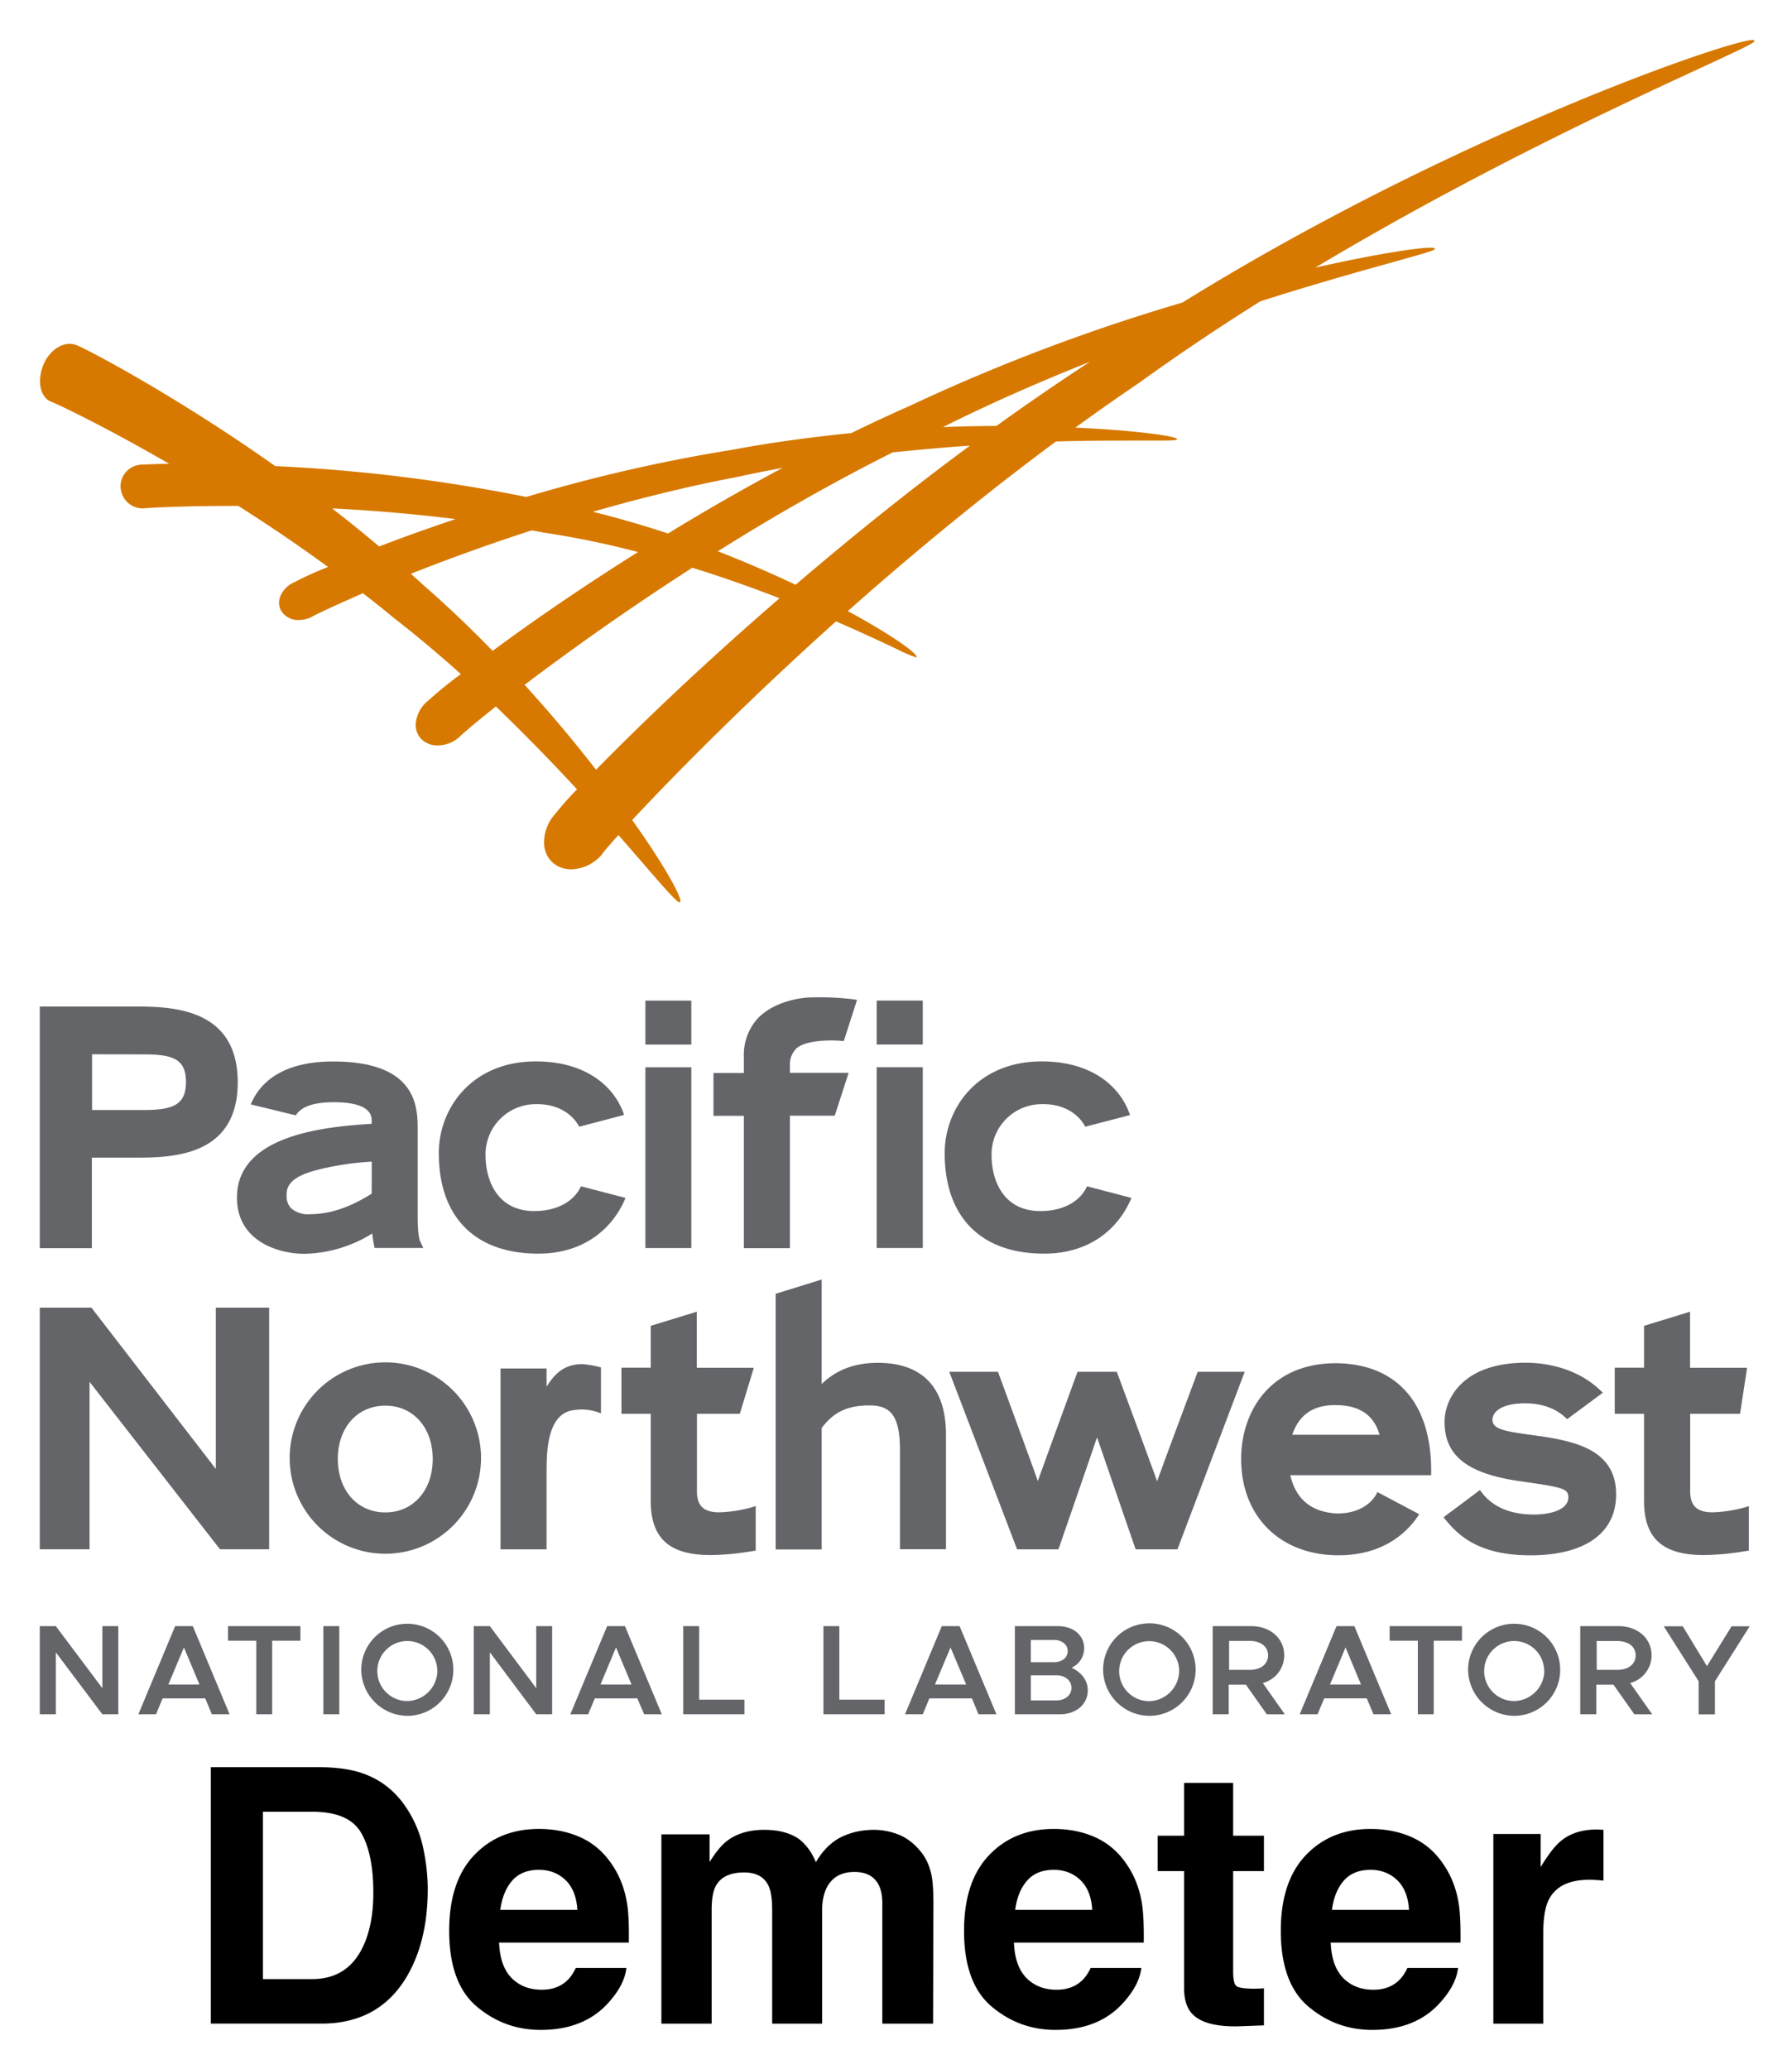 <svg xmlns="http://www.w3.org/2000/svg" role="img" viewBox="-9.28 -4.78 418.06 482.56"><path fill="#d77900" d="M149.3 205.7c-.66 0-3.3-3-8.1-8.57L135 190c-3.28 3.63-3.76 4.34-3.81 4.48A9.79 9.79 0 0 1 124 198a6.46 6.46 0 0 1-4.15-1.41 6.11 6.11 0 0 1-2.18-4.39 9.86 9.86 0 0 1 2.67-7.23 67.14 67.14 0 0 1 5-5.63C119 172.49 112.62 166 106.4 160c-5.12 4.1-8.31 6.83-8.57 7.19a7.75 7.75 0 0 1-5 1.91 5.3 5.3 0 0 1-3.95-1.62 4.8 4.8 0 0 1-1.16-3.59 7.81 7.81 0 0 1 2.93-5.28 95.24 95.24 0 0 1 7.59-6.15c-5.13-4.6-10.35-9-15.52-13-2.65-2.2-5.06-4.12-7.34-5.86-7.35 3.2-11.71 5.32-12.05 5.58a6.85 6.85 0 0 1-2.92.66 4.63 4.63 0 0 1-4.18-2.28 3.93 3.93 0 0 1-.18-3.08 6.25 6.25 0 0 1 3.39-3.48 82.93 82.93 0 0 1 7.81-3.53c-6.47-4.74-13.32-9.4-20.92-14.24h-1.86c-11.63 0-19.72.47-20.26.58H24a5.15 5.15 0 0 1-5.13-4.81 4.89 4.89 0 0 1 1.2-3.64 5.14 5.14 0 0 1 3.63-1.76c.28 0 2.59-.14 6.47-.2-15.51-9-27-14.39-27.66-14.52C0 87.7-.67 83.89.9 80.18c1.18-2.8 3.68-4.76 6.07-4.76a4.15 4.15 0 0 1 1.77.39c1 .25 21.77 10.87 46.19 28.13a388.39 388.39 0 0 1 58.57 7.2 374.56 374.56 0 0 1 48.06-11c8.78-1.66 18.15-2.93 27.76-3.9 4.58-2.24 9.14-4.36 13.51-6.29a444.29 444.29 0 0 1 63.72-24.15c63.22-39.17 127.63-61.25 133-61.25.18 0 .42 0 .46.19.2.42-2.93 1.87-12.69 6.4-18.43 8.51-52.71 24.35-89.76 46.51 13.55-3.07 23.77-4.65 26.89-4.65.89 0 1 .13 1 .26.09.33-1.66.84-9.88 3.14-7.16 2-18 5-30.84 9.11-10 6.28-19.52 12.69-28.25 19-4.76 3.22-9.76 6.73-14.89 10.45 13.92.64 23.18 1.95 23.7 2.62a.24.24 0 0 1 0 .12c0 .22-.74.29-5.64.29h-5c-4.48 0-10.51 0-17.58.21-15.84 11.71-32.21 25.06-48.56 39.56 9.69 5.25 15.87 9.59 16 10.61a.19.19 0 0 1 0 .19h-.09a32 32 0 0 1-4.5-1.95c-3.21-1.51-8.07-3.81-14.17-6.45-24.26 21.79-41.32 39.66-47.54 46.34 7.38 10.36 11.5 17.85 11.23 19a.32.32 0 0 1-.12.2zm-36.22-50.77c5.79 6.37 11.41 13 16.69 19.84 7.13-7.28 22.09-22.1 42.81-40-6.91-2.69-13.75-5.08-20.35-7.12-16.88 10.84-30.55 20.82-39.15 27.33zM87.64 130l1.78 1.63c5.44 4.75 10.9 9.93 16.23 15.41 7.31-5.43 19.22-13.83 33.92-23.05a210.33 210.33 0 0 0-22.08-4.55c-.51-.11-1-.21-1.55-.29l-1.17-.22c-9.56 3.1-19 6.49-28.18 10.12.34.35.7.62 1 1zm70.54-6.19c6.06 2.34 12.17 5 18.16 7.81C190 119.92 203.67 109 217 99.17c-6.23.41-12.28 1-18 1.56-13.06 6.55-26.82 14.27-40.82 23.09zm-90-10c3.9 3 7.51 5.93 11 8.88 5.85-2.26 11.89-4.41 17.82-6.39-9.18-1.14-18.89-2-28.83-2.49zm60.82.78c5.7 1.4 11.62 3.11 17.57 5.07 8.74-5.36 17.74-10.51 26.72-15.3-3.46.62-7.06 1.34-10.67 2.13-10.41 1.97-21.73 4.69-33.62 8.11zm116.05-35c-12.29 4.88-23.84 10-34.35 15.25 4.34-.16 8.54-.24 12.49-.27 7.07-5.1 14.43-10.15 21.86-15z"/><path fill="#636569" d="M58.3 335.53A22.32 22.32 0 1 0 80.61 313a22.32 22.32 0 0 0-22.31 22.53zm11.23 0c0-7.31 4.55-12.43 11.08-12.43s11.06 5.12 11.06 12.43S87.14 348 80.61 348s-11.08-5.15-11.08-12.47zm-28.46-35.29v37.62l-29.02-37.62H0v56.36h11.61v-39.06l30.43 39.06h11.47v-56.36H41.07zm77.16 18.43v-4.24h-10.74v42.18h10.74v-18.46c.07-3.09-.23-13.22 6.32-14a11.67 11.67 0 0 1 6.37.75v-10.72a24.84 24.84 0 0 0-4.27-.77c-4.85-.03-6.92 2.97-8.42 5.26zm24.3-14.19v9.76h-6.83V325h6.83v20.26c0 8.79 4.32 12.69 14 12.69a60.27 60.27 0 0 0 9.19-.84l1.3-.19v-10.39l-1.24.37a31.31 31.31 0 0 1-7.26 1.08c-3.62 0-5.21-1.5-5.21-4.88V325h10l3.27-10.74h-13.3v-13.08zm29.14-7.48v59.65h10.74V328.3c2.11-2.7 4.79-5.26 11.08-5.26 4.43 0 7.18 1.71 7.18 10.26v23.29h10.74V329.9c0-11-5.47-16.79-15.88-16.79-6.49 0-10.44 2.36-13.12 4.94v-24.37zm98.47 18.2s-8 21.33-9.47 25.54c-1.5-4.21-9.41-25.54-9.41-25.54h-9.16s-7.76 21.24-9.26 25.49c-1.49-4.25-9.3-25.49-9.3-25.49h-11.36L228 356.61h9.65s7.54-21.79 9-26.13l9 26.13h9.76l15.69-41.41zM347 329.8c-5.32-.77-8.1-1.25-8.1-3.4 0-1.78 2-3.84 7.56-3.84 5.15 0 8.09 1.91 9.86 3.69l8.32-6.16c-6.12-6.29-14.38-7-18-7-14.93 0-18.92 8.66-18.92 13.78 0 8 5.44 12.23 18.24 13.94 9.46 1.36 10.64 1.66 10.64 3.69 0 2.93-4.29 4-8 4-5.86 0-10.08-2-12.61-5.72l-8.5 6.35c3.21 4.08 8 8.88 20.26 8.88 12.69 0 20-5.17 20-14.19.01-11.24-11.06-12.72-20.75-14.02zm27.26-25.32v9.76h-6.83V325h6.83v20.26c0 8.79 4.31 12.69 14 12.69a61.57 61.57 0 0 0 9.19-.84l1.27-.19v-10.39l-1.23.37a31.15 31.15 0 0 1-7.25 1.08c-3.59 0-5.21-1.5-5.21-4.88V325h11.63l1.64-10.74H385v-13.08zm-71.88 8.72c-15.26 0-22.11 11.19-22.11 22.32C280.27 349 289.41 358 303 358c11.09 0 16.53-6 18.81-9.58l-9.76-5.17c-1 2.33-4 5-9.32 5-6.08-.26-9.71-3.35-11-8.93h32.87v-1.18c-.03-15.71-8.1-24.82-22.22-24.94zm-10.18 16.69c1.53-4.56 4.75-6.92 10-6.92 5.69 0 9 2.28 10.37 6.92zM0 230v56.37h12.15v-21.12h9.77c8.5 0 24.26 0 24.26-17.57S30.42 230 21.92 230zm24.2 11.16c6.71 0 9.91 1 9.91 6.44s-3.2 6.54-9.91 6.54h-12v-13zm64.57 43.66c-.24-.45-.61-1.8-.61-6v-20c0-5.17 0-16-19.71-16-9.91 0-16.48 3.45-19.23 10l10.51 2.57c.83-1.38 2.93-3.07 8.79-3.07s8.91 1.41 8.91 4.2v.84C67.29 258 46 259.71 46 274.55c0 10.35 9.88 13.13 15.72 13.13a31.07 31.07 0 0 0 15.84-4.74c.12 1 .24 1.84.39 2.56l.16.81h11.36zm-11.34-11.16c-3.7 2.29-8.58 4.78-14.44 4.78a5.9 5.9 0 0 1-4.41-1.44 4.1 4.1 0 0 1-1-2.93v-.15c0-2.1 1-4.26 7.34-5.86a67.12 67.12 0 0 1 12.53-1.88zm48.82-1.73c-1.32 3-4.94 5.78-10.88 5.78-8.39 0-11.38-6.79-11.38-13.11a11.72 11.72 0 0 1 11.6-11.83h.49c5.34 0 8.51 2.81 9.76 5.27l10.48-2.76c-2.23-6.69-9-12.54-20.78-12.48-14.69.09-22.45 10.83-22.45 21.41 0 14.9 8.46 23.43 23.19 23.43 11.23 0 17.68-6.44 20.37-13zm15.04-43.31v10.26H152v-10.26zm0 15.54v42.17H152v-42.17zm33.71-.4a5.2 5.2 0 0 1 1.22-3.65c1.58-2.09 7.4-2.46 11.35-2.05l3.09-9.6-.75-.13a64 64 0 0 0-9.69-.46h-.11c-2.15 0-8.66.75-12.64 4.93a12.69 12.69 0 0 0-3.21 9.09v3.61h-7.09v10h7.09v30.87H175v-30.91h10.46l3.24-10H175zm20.25.39H206v42.17h-10.75zm0-15.54H206v10.26h-10.75zm49.06 43.32c-1.31 3-4.88 5.78-10.88 5.78-8.4 0-11.39-6.79-11.39-13.11a11.72 11.72 0 0 1 11.6-11.83h.5c5.35 0 8.53 2.82 9.76 5.27l10.44-2.72c-2.23-6.72-9-12.58-20.78-12.52-14.71.09-22.45 10.83-22.45 21.41 0 14.9 8.44 23.43 23.2 23.43 11.23 0 17.67-6.44 20.36-13zM0 374.53h3.74L14.6 389v-14.47h3.71v20.56H14.6L3.74 380.63v14.46H0zm38.6 16.85h-9.94l-1.55 3.71H23l8.58-20.56h4.12l8.58 20.56h-4.13zm-1.35-3.24l-3.62-8.64-3.63 8.64zm13.26-10.21h-6.59v-3.4H60.8v3.4h-6.58v17.16h-3.71zm15.65-3.4h3.71v20.56h-3.71zM75 384.79a10.74 10.74 0 1 1 10.82 10.66A10.84 10.84 0 0 1 75 384.79zm17.74 0a7 7 0 1 0-6.92 7.21 7.16 7.16 0 0 0 6.94-7.21zm8.51-10.26H105L115.82 389v-14.47h3.71v20.56h-3.71L105 380.63v14.46h-3.74zm38.15 16.85h-9.91l-1.56 3.71h-4.16l8.59-20.56h4.16l8.59 20.56H141zm-1.35-3.24l-3.62-8.64-3.62 8.64zm26.34 3.53v3.42h-14.27v-20.56h3.71v17.14zm32.7 0v3.42h-14.27v-20.56h3.71v17.14zm20.37-.29h-9.93l-1.53 3.71h-4.15l8.58-20.56h4.16l8.59 20.56H219zm-1.34-3.24l-3.65-8.64-3.63 8.64zm11.36-13.61h10.08c3.57 0 6.09 2.15 6.09 5.14a5 5 0 0 1-2.93 4.55c2.36 1.14 3.77 3 3.77 5.27 0 3.29-2.72 5.6-6.55 5.6h-10.46zm9.19 8.4c1.82 0 3.14-1.07 3.14-2.57s-1.32-2.6-3.14-2.6h-5.47v5.17zm.54 8.92c2 0 3.47-1.23 3.47-2.92s-1.44-2.93-3.47-2.93h-6v5.85zm10.86-7.06A10.79 10.79 0 1 1 259 395.45h-.12a10.85 10.85 0 0 1-10.81-10.66zm17.74 0a7 7 0 1 0-6.95 7.24 7.16 7.16 0 0 0 6.95-7.24zm20.44 10.3l-4.88-6.92h-4v6.92h-3.74v-20.56h9c4.4 0 7.69 2.81 7.69 6.83a6.67 6.67 0 0 1-5 6.43l5.14 7.31zm-8.79-10.36h4.78c2.55 0 4.31-1.29 4.31-3.38s-1.76-3.38-4.31-3.38h-4.78zm32.12 6.65h-9.93l-1.56 3.71h-4.16l8.59-20.56h4.16l8.59 20.56h-4.13zm-1.35-3.24l-3.61-8.64-3.62 8.64zm13.26-10.21h-6.58v-3.4h16.88v3.4h-6.59v17.16h-3.71zm11.73 6.86A10.74 10.74 0 1 1 344 395.45a10.84 10.84 0 0 1-10.78-10.66zm17.74 0A7 7 0 1 0 344 392a7.16 7.16 0 0 0 7-7.21zm21.04 10.3l-4.88-6.92h-4v6.92h-3.74v-20.56h8.95c4.4 0 7.69 2.81 7.69 6.83a6.67 6.67 0 0 1-5 6.43l5.14 7.31zm-8.78-10.36H368c2.54 0 4.31-1.29 4.31-3.38S370.54 378 368 378h-4.79zm23.78 2.66l-8.14-12.83h4.43l5.65 9.3 5.75-9.3h4.22l-8.11 12.83v7.72H387z"/><path d="M52.052 417.817h11.52c5.679 0 9.477 1.628 11.381 4.894 1.905 3.255 2.863 7.93 2.863 14.013 0 4.409-.635 8.218-1.905 11.404-2.332 5.818-6.441 8.726-12.339 8.726H52.052zm22.878-9.084c-2.459-.82-5.54-1.247-9.246-1.304H39.909v59.814h25.775c9.038 0 15.721-3.717 20.05-11.162 3.186-5.517 4.779-12.247 4.779-20.2 0-3.14-.369-6.441-1.131-9.904-.762-3.463-2.182-6.683-4.259-9.661-2.597-3.682-5.991-6.21-10.192-7.584zm35.286 25.152c1.477-1.674 3.555-2.516 6.233-2.516 2.459 0 4.525.796 6.187 2.378 1.662 1.581 2.586 3.901 2.782 6.96H107.434c.381-2.874 1.316-5.136 2.782-6.822zm16.171-9.984c-2.943-1.374-6.256-2.066-9.938-2.066-6.198 0-11.231 2.043-15.121 6.129-3.878 4.086-5.818 9.961-5.818 17.614 0 8.172 2.147 14.071 6.452 17.695 4.294 3.624 9.269 5.437 14.89 5.437 6.822 0 12.12-2.158 15.906-6.452 2.436-2.713 3.798-5.379 4.098-7.999h-11.808c-.623 1.304-1.339 2.32-2.147 3.047-1.489 1.351-3.428 2.032-5.806 2.032-2.239 0-4.167-.554-5.76-1.674-2.62-1.778-4.017-4.894-4.178-9.326h30.265c.058-3.821-.058-6.741-.358-8.772-.519-3.463-1.639-6.499-3.37-9.13-1.916-2.966-4.352-5.148-7.307-6.533zm-9.13-2.066zm83.154 1.339c-1.893-.75-3.821-1.131-5.76-1.131-2.932 0-5.575.6-7.964 1.824-2.239 1.212-4.121 3.128-5.633 5.725-.866-2.17-2.135-3.936-3.821-5.321-2.078-1.489-4.813-2.228-8.195-2.228-3.567 0-6.475.866-8.726 2.597-1.27.97-2.62 2.609-4.051 4.906v-6.452h-11.243v44.151h11.727v-26.617c0-2.412.312-4.225.935-5.437 1.131-2.135 3.347-3.209 6.649-3.209 2.84 0 4.756 1.073 5.725 3.209.542 1.189.808 3.093.808 5.725v26.329h11.647v-26.329c0-1.985.312-3.671.935-5.079 1.224-2.655 3.428-3.971 6.614-3.971 2.759 0 4.652 1.027 5.679 3.082.542 1.073.82 2.459.82 4.132v28.164h11.843l.081-27.876c0-2.874-.127-5.044-.404-6.533-.427-2.251-1.27-4.144-2.516-5.679-1.535-1.893-3.255-3.22-5.148-3.982zm29.93 10.712c1.466-1.674 3.544-2.516 6.222-2.516 2.459 0 4.525.796 6.187 2.378 1.662 1.581 2.597 3.901 2.782 6.96h-17.972c.369-2.874 1.304-5.136 2.782-6.822zm16.16-9.984c-2.943-1.374-6.256-2.066-9.938-2.066-6.198 0-11.231 2.043-15.109 6.129-3.89 4.086-5.829 9.961-5.829 17.614 0 8.172 2.147 14.071 6.452 17.695 4.305 3.624 9.269 5.437 14.89 5.437 6.822 0 12.12-2.158 15.906-6.452 2.436-2.713 3.809-5.379 4.109-7.999H245.162c-.612 1.304-1.339 2.32-2.147 3.047-1.489 1.351-3.417 2.032-5.806 2.032-2.239 0-4.167-.554-5.76-1.674-2.62-1.778-4.017-4.894-4.178-9.326h30.276c.046-3.821-.069-6.741-.369-8.772-.508-3.463-1.639-6.499-3.37-9.13-1.916-2.966-4.352-5.148-7.307-6.533zm-9.13-2.066zm23.42 9.823h6.164v27.229c0 2.759.658 4.802 1.951 6.129 2.008 2.078 5.737 3.024 11.196 2.84l5.483-.208v-8.645a18.782 18.782 0 0 1-1.154.069c-.392.012-.762.023-1.12.023-2.355 0-3.763-.231-4.213-.681-.462-.439-.693-1.57-.693-3.382v-23.374h7.18v-8.241h-7.18v-12.328H266.954v12.328h-6.164zm43.435 2.228c1.477-1.674 3.555-2.516 6.233-2.516 2.459 0 4.525.796 6.187 2.378 1.662 1.581 2.597 3.901 2.782 6.96h-17.972c.369-2.874 1.304-5.136 2.77-6.822zm16.171-9.984c-2.943-1.374-6.256-2.066-9.938-2.066-6.198 0-11.231 2.043-15.109 6.129-3.89 4.086-5.829 9.961-5.829 17.614 0 8.172 2.147 14.071 6.452 17.695 4.305 3.624 9.269 5.437 14.89 5.437 6.822 0 12.12-2.158 15.906-6.452 2.436-2.713 3.809-5.379 4.098-7.999h-11.808c-.612 1.304-1.339 2.32-2.147 3.047-1.489 1.351-3.417 2.032-5.806 2.032-2.239 0-4.167-.554-5.76-1.674-2.62-1.778-4.017-4.894-4.178-9.326h30.276c.046-3.821-.069-6.741-.369-8.772-.508-3.463-1.639-6.499-3.37-9.13-1.916-2.966-4.352-5.148-7.307-6.533zm-9.13-2.066zm52.531.139c-.139-.012-.323-.012-.542-.012-3.463 0-6.279.9-8.438 2.713-1.327 1.085-2.886 3.105-4.675 6.048v-7.711h-11.035v44.232h11.647v-21.135c0-3.555.45-6.175 1.339-7.884 1.593-3.024 4.721-4.536 9.373-4.536.358 0 .82.012 1.385.035.566.035 1.212.081 1.951.162v-11.843c-.519-.035-.854-.046-1.004-.069z"/></svg>

